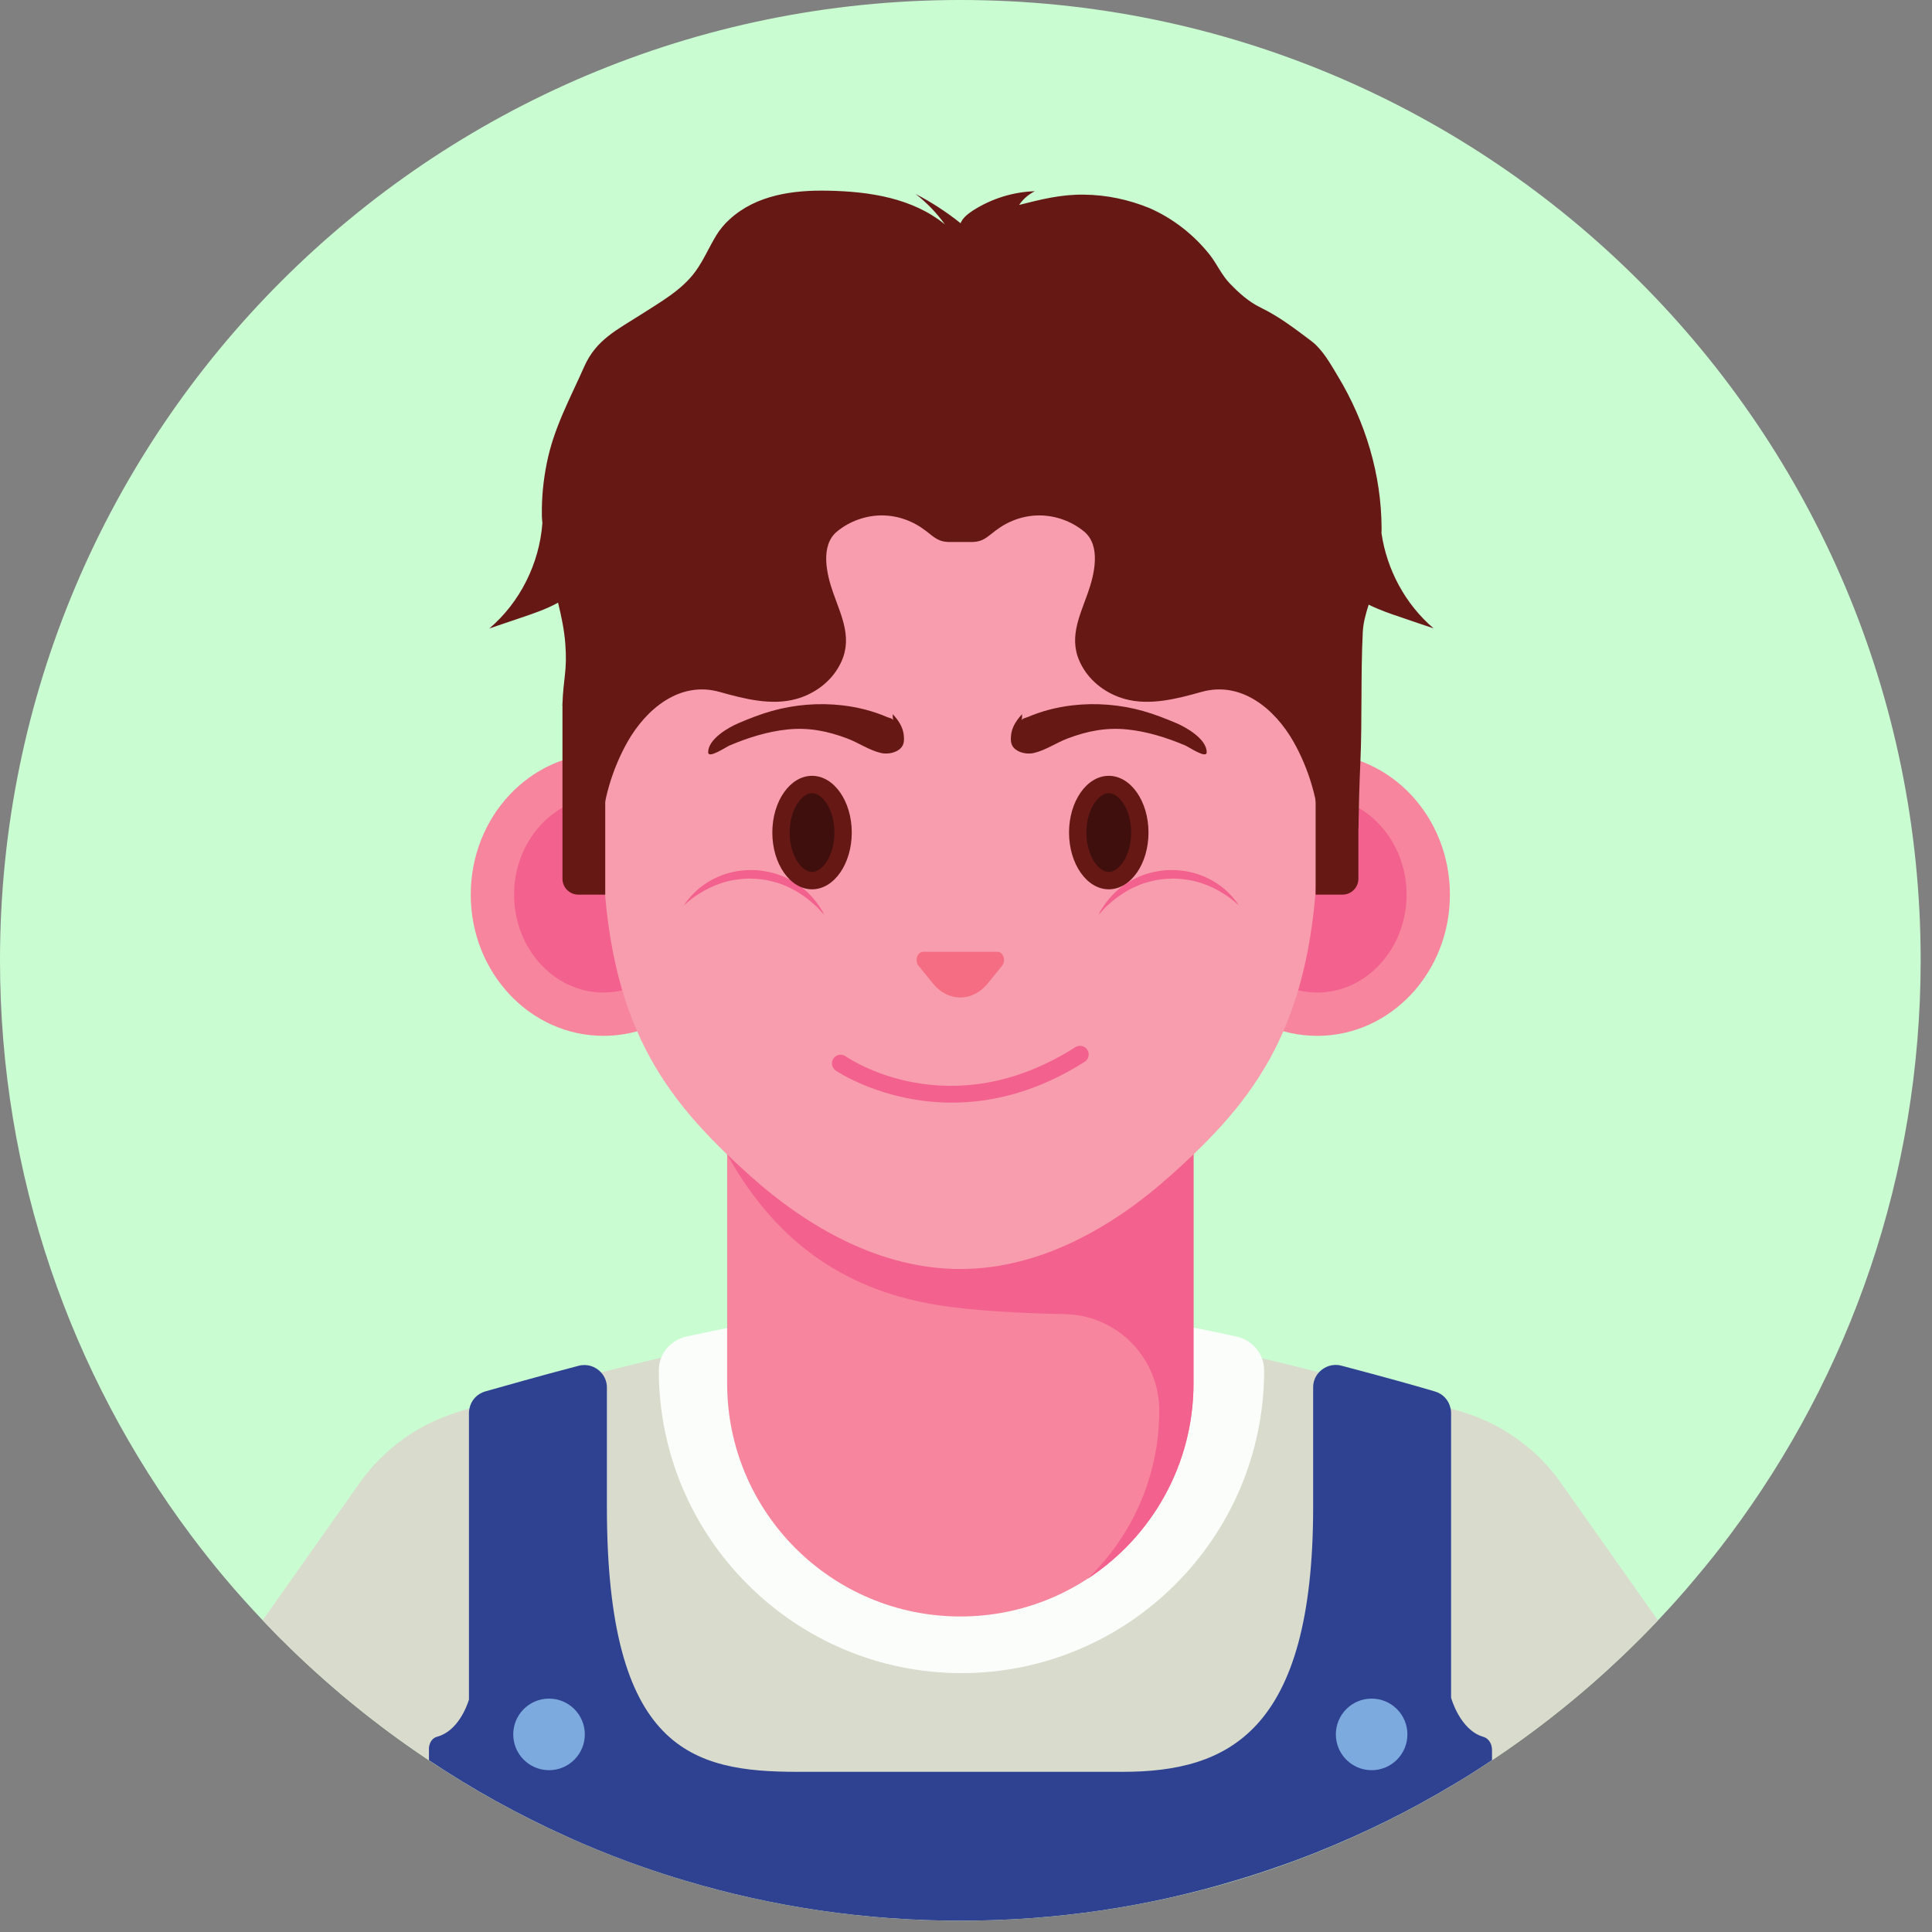 <svg width="85" height="85" viewBox="0 0 85 85" fill="none" xmlns="http://www.w3.org/2000/svg">
<rect x="0" y="0" width="85" height="85" fill="#808080" stroke="none"/>
<path d="M84.501 42.247C84.501 51.731 81.378 60.483 76.111 67.531C75.635 68.168 75.139 68.793 74.624 69.4C74.338 69.746 74.044 70.086 73.743 70.422C73.476 70.719 73.205 71.013 72.931 71.302C65.231 79.433 54.336 84.501 42.255 84.501C30.177 84.501 19.278 79.433 11.578 71.306L11.574 71.302L11.551 71.279C10.972 70.669 10.411 70.044 9.869 69.4C9.359 68.793 8.867 68.168 8.39 67.531C3.123 60.483 -3.05176e-05 51.731 -3.05176e-05 42.247C-3.05176e-05 18.915 18.915 -3.86546e-06 42.255 -3.86546e-06C65.586 -3.86546e-06 84.501 18.915 84.501 42.247Z" fill="#CAFCD2"/>
<path d="M72.939 71.282L72.927 71.305L72.921 71.311C72.846 71.392 72.77 71.473 72.69 71.549C72.545 71.705 72.4 71.855 72.244 72.012C72.145 72.11 72.041 72.214 71.937 72.313C71.786 72.469 71.63 72.614 71.479 72.759C71.375 72.863 71.271 72.961 71.161 73.06C71.01 73.204 70.854 73.349 70.698 73.494C69.117 74.936 67.432 76.256 65.642 77.443H65.636C64.618 78.127 63.563 78.758 62.486 79.348C61.531 79.87 60.553 80.356 59.556 80.802C58.456 81.294 57.333 81.746 56.186 82.139C55.59 82.348 54.987 82.545 54.374 82.725C50.534 83.888 46.464 84.502 42.254 84.502C38.044 84.502 33.973 83.888 30.128 82.736C29.521 82.556 28.913 82.359 28.316 82.151C27.413 81.838 26.521 81.491 25.647 81.115C25.409 81.01 25.172 80.912 24.94 80.802C22.815 79.846 20.788 78.723 18.872 77.443C17.076 76.251 15.386 74.93 13.805 73.488C13.648 73.349 13.492 73.204 13.336 73.054C13.232 72.961 13.122 72.857 13.023 72.759C12.867 72.614 12.71 72.463 12.566 72.313C12.461 72.214 12.357 72.11 12.253 72.012C12.108 71.855 11.952 71.705 11.807 71.549C11.726 71.468 11.651 71.386 11.575 71.305H11.57L11.558 71.282L15.814 65.254C16.874 63.754 18.391 62.66 20.14 62.127L20.18 62.11C20.325 62.063 20.476 62.023 20.632 61.971L20.655 61.965C21.35 61.757 22.137 61.536 22.994 61.299C24.048 61.004 25.212 60.691 26.44 60.378C26.527 60.355 26.614 60.338 26.701 60.315C27.563 60.095 28.461 59.875 29.376 59.666C33.719 58.676 38.478 57.842 42.242 57.836H42.26C46.024 57.842 50.784 58.676 55.121 59.666C56.03 59.875 56.916 60.089 57.773 60.309C57.86 60.332 57.946 60.355 58.033 60.373C59.273 60.691 60.448 61.004 61.508 61.299C62.353 61.536 63.129 61.757 63.818 61.965L63.842 61.971C64.003 62.017 64.166 62.063 64.316 62.11L64.363 62.127C65.347 62.428 66.256 62.903 67.05 63.534C67.223 63.667 67.391 63.812 67.553 63.957C67.97 64.345 68.347 64.779 68.682 65.254L72.939 71.282Z" fill="#D9DCCC"/>
<path d="M55.617 60.294C55.617 67.635 49.642 73.61 42.3 73.61C34.959 73.61 28.985 67.635 28.985 60.294V60.281C28.985 59.568 29.501 58.955 30.198 58.803C34.344 57.899 38.747 57.183 42.293 57.179H42.312C45.858 57.183 50.261 57.899 54.403 58.803C55.1 58.955 55.616 59.568 55.617 60.281V60.294Z" fill="#FAFDFA"/>
<path d="M65.642 76.991V77.443H65.636C64.618 78.127 63.563 78.758 62.486 79.348C61.531 79.87 60.553 80.356 59.556 80.802C58.456 81.294 57.333 81.746 56.186 82.139C55.59 82.348 54.988 82.545 54.374 82.725C50.534 83.888 46.464 84.502 42.254 84.502C38.044 84.502 33.973 83.888 30.128 82.736C29.521 82.556 28.913 82.359 28.316 82.151C27.413 81.838 26.521 81.491 25.647 81.115C25.409 81.01 25.172 80.912 24.94 80.802C22.815 79.846 20.788 78.723 18.872 77.443V76.899C18.889 76.679 19.016 76.459 19.236 76.407C20.14 76.164 20.545 75.063 20.632 74.774V62.168C20.632 62.098 20.638 62.029 20.655 61.965C20.724 61.612 20.985 61.322 21.344 61.218C21.86 61.073 22.41 60.917 22.994 60.755C23.765 60.54 24.587 60.315 25.456 60.089C25.832 59.99 26.203 60.118 26.44 60.378C26.602 60.552 26.701 60.784 26.701 61.044V66.302C26.701 77.012 30.459 77.953 35.091 77.953H49.382C54.026 77.953 57.773 76.216 57.773 66.302V61.038C57.773 60.778 57.871 60.546 58.033 60.373C58.271 60.118 58.641 59.984 59.012 60.083C59.892 60.315 60.732 60.54 61.508 60.755C62.087 60.917 62.626 61.067 63.129 61.218C63.488 61.322 63.749 61.612 63.818 61.965C63.836 62.029 63.842 62.098 63.842 62.168V74.693C63.842 74.693 64.23 76.117 65.26 76.413C65.475 76.476 65.608 76.673 65.636 76.899L65.642 76.991Z" fill="#2F4292"/>
<path d="M52.509 60.833V47.06H31.992V60.834L31.991 60.859C31.991 66.525 36.584 71.118 42.251 71.118C47.917 71.118 52.51 66.525 52.51 60.859L52.509 60.833Z" fill="#F6859D"/>
<path d="M51.003 47.06H31.992V50.793C34.326 54.984 37.533 56.807 41.236 57.413C42.773 57.666 44.878 57.775 46.854 57.816C49.161 57.862 51.003 59.754 51.003 62.062C51.003 64.968 49.794 67.592 47.853 69.457C50.656 67.626 52.509 64.457 52.509 60.861V57.779V47.06H51.003Z" fill="#F3618E"/>
<path d="M32.39 39.36C32.39 42.792 29.776 45.573 26.551 45.573C23.326 45.573 20.711 42.792 20.711 39.36C20.711 35.929 23.326 33.148 26.551 33.148C29.776 33.148 32.39 35.929 32.39 39.36Z" fill="#F6859D"/>
<path d="M26.55 43.667C24.382 43.667 22.618 41.735 22.618 39.36C22.618 36.986 24.382 35.054 26.55 35.054C28.719 35.054 30.483 36.986 30.483 39.36C30.483 41.735 28.719 43.667 26.55 43.667Z" fill="#F3618E"/>
<path d="M63.79 39.36C63.79 42.792 61.175 45.573 57.951 45.573C54.725 45.573 52.111 42.792 52.111 39.36C52.111 35.929 54.725 33.148 57.951 33.148C61.175 33.148 63.79 35.929 63.79 39.36Z" fill="#F6859D"/>
<path d="M57.95 43.667C55.782 43.667 54.018 41.735 54.018 39.36C54.018 36.986 55.782 35.054 57.95 35.054C60.119 35.054 61.883 36.986 61.883 39.36C61.883 41.735 60.119 43.667 57.95 43.667Z" fill="#F3618E"/>
<path d="M48.762 14.606C53.864 14.606 57.999 18.741 57.999 23.843V37.4H57.976C57.789 45.088 55.268 48.36 51.474 51.743C48.88 54.057 45.693 55.831 42.245 55.831C38.778 55.831 35.575 54.042 32.978 51.708C29.206 48.318 26.701 45.061 26.514 37.4C26.506 37.091 26.502 36.774 26.502 36.454V23.843C26.502 18.741 30.638 14.606 35.739 14.606H48.762Z" fill="#F89DAD"/>
<path d="M48.326 40.255C48.326 40.255 48.339 40.23 48.364 40.183C48.391 40.137 48.42 40.064 48.477 39.982C48.584 39.813 48.746 39.574 48.993 39.328C49.237 39.082 49.567 38.829 49.965 38.64C50.361 38.442 50.827 38.324 51.297 38.285C51.416 38.282 51.531 38.275 51.652 38.28C51.762 38.282 51.88 38.292 51.999 38.305C52.232 38.331 52.454 38.385 52.665 38.449C53.086 38.584 53.449 38.785 53.724 38.998C54.003 39.206 54.193 39.426 54.321 39.578C54.387 39.653 54.428 39.721 54.459 39.764C54.489 39.807 54.506 39.831 54.506 39.831C54.506 39.831 54.419 39.758 54.268 39.631C54.119 39.504 53.89 39.343 53.603 39.181C53.317 39.02 52.965 38.871 52.573 38.772C52.378 38.722 52.171 38.694 51.962 38.671C51.861 38.662 51.757 38.655 51.642 38.655C51.539 38.652 51.429 38.662 51.323 38.666C51.11 38.681 50.897 38.709 50.692 38.759C50.489 38.811 50.287 38.866 50.102 38.946C49.726 39.095 49.399 39.295 49.136 39.493C48.876 39.693 48.666 39.88 48.536 40.026C48.403 40.172 48.326 40.255 48.326 40.255Z" fill="#F3618E"/>
<path d="M36.268 40.255C36.268 40.255 36.191 40.172 36.057 40.026C35.928 39.88 35.718 39.693 35.457 39.493C35.194 39.295 34.867 39.095 34.492 38.946C34.306 38.866 34.105 38.811 33.901 38.759C33.697 38.709 33.484 38.681 33.27 38.666C33.164 38.662 33.055 38.652 32.951 38.655C32.836 38.655 32.732 38.662 32.631 38.671C32.423 38.694 32.215 38.722 32.02 38.772C31.629 38.871 31.277 39.02 30.99 39.181C30.704 39.343 30.474 39.504 30.325 39.631C30.174 39.758 30.088 39.831 30.088 39.831C30.088 39.831 30.104 39.807 30.134 39.764C30.165 39.721 30.207 39.653 30.273 39.578C30.401 39.426 30.59 39.206 30.87 38.998C31.145 38.785 31.508 38.584 31.928 38.449C32.14 38.385 32.362 38.331 32.594 38.305C32.713 38.292 32.832 38.282 32.941 38.28C33.062 38.275 33.178 38.282 33.296 38.285C33.767 38.324 34.233 38.442 34.628 38.64C35.027 38.829 35.356 39.082 35.6 39.328C35.847 39.574 36.01 39.813 36.117 39.982C36.174 40.064 36.202 40.137 36.229 40.183C36.254 40.23 36.268 40.255 36.268 40.255Z" fill="#F3618E"/>
<path d="M63.071 27.644C62.614 27.493 62.156 27.337 61.705 27.181C61.201 27.013 60.691 26.839 60.216 26.602C60.089 27.001 59.973 27.407 59.956 27.829C59.863 29.711 59.933 31.628 59.852 33.522C59.805 34.5 59.782 35.479 59.765 36.475C59.765 36.284 59.047 35.843 58.914 35.739C58.508 35.427 58.051 35.201 58.022 34.651C57.993 33.95 57.97 33.249 57.889 32.555C57.843 32.166 57.669 31.732 57.692 31.35C57.727 30.927 57.779 30.499 57.808 30.076C57.871 29.138 57.918 28.194 57.819 27.256C57.605 25.177 56.928 23.162 55.642 21.512C53.667 18.987 50.616 17.482 47.437 17.482H37.072C31.304 17.482 26.625 22.218 26.625 28.067V31.738C26.515 31.738 24.743 31.17 24.743 31.026C24.784 29.792 24.963 29.549 24.871 28.316C24.824 27.708 24.697 27.105 24.552 26.515C24.031 26.805 23.458 26.995 22.896 27.186C22.439 27.343 21.981 27.493 21.529 27.65C22.884 26.498 23.73 24.789 23.863 23.017V23.011C23.852 22.901 23.84 22.786 23.84 22.676C23.828 21.9 23.904 21.124 24.06 20.359C24.367 18.825 25.079 17.539 25.705 16.126C26.232 14.939 27.141 14.517 28.218 13.828C29.069 13.277 29.995 12.768 30.598 11.94C30.956 11.447 31.194 10.88 31.507 10.365C31.669 10.098 31.871 9.855 32.103 9.647C33.279 8.57 34.917 8.355 36.446 8.39C38.241 8.425 40.146 8.709 41.571 9.872C41.212 9.369 40.772 8.917 40.285 8.535C40.98 8.894 41.646 9.328 42.26 9.82C42.358 9.583 42.578 9.415 42.793 9.27C43.609 8.744 44.565 8.442 45.532 8.413C45.254 8.547 45.01 8.761 44.837 9.016C45.798 8.772 46.69 8.547 47.697 8.564C48.693 8.575 49.637 8.778 50.558 9.149C51.594 9.6 52.509 10.313 53.216 11.199C53.534 11.604 53.749 12.102 54.102 12.467C54.501 12.884 54.936 13.277 55.462 13.532C56.273 13.926 56.951 14.447 57.669 14.986C58.19 15.374 58.531 16.005 58.867 16.561C60.078 18.57 60.773 20.875 60.784 23.231C60.784 23.301 60.784 23.376 60.778 23.446C61.01 25.056 61.826 26.584 63.071 27.644Z" fill="#661815"/>
<path d="M25.446 39.36H26.628V31.025H24.746V38.661C24.746 39.047 25.059 39.36 25.446 39.36Z" fill="#661815"/>
<path d="M59.064 39.36H57.882V31.025H59.764V38.661C59.764 39.047 59.451 39.36 59.064 39.36Z" fill="#661815"/>
<path d="M59.313 32.438C59.197 33.22 59.087 34.095 58.833 34.848C58.665 35.34 58.068 36.069 58.068 36.602C57.999 35.235 57.588 33.834 56.91 32.635C56.094 31.2 54.623 29.948 52.862 30.441C51.791 30.742 50.575 31.06 49.475 30.748C48.693 30.528 47.987 30.012 47.599 29.3C46.962 28.16 47.483 27.163 47.865 26.075C48.143 25.293 48.456 24.008 47.692 23.382C47.142 22.931 46.435 22.676 45.723 22.676C45.016 22.676 44.345 22.925 43.789 23.353C43.407 23.643 43.239 23.851 42.712 23.846H41.808C41.281 23.851 41.113 23.643 40.731 23.353C40.175 22.925 39.504 22.676 38.797 22.676C38.085 22.676 37.378 22.931 36.828 23.382C36.064 24.008 36.377 25.293 36.655 26.075C37.037 27.163 37.558 28.16 36.921 29.3C36.533 30.012 35.827 30.528 35.045 30.748C33.945 31.06 32.728 30.742 31.657 30.441C29.897 29.948 28.426 31.2 27.61 32.635C26.932 33.834 26.521 35.235 26.452 36.602C26.452 36.069 25.855 35.34 25.687 34.848C25.432 34.095 25.322 33.22 25.207 32.438C24.946 30.684 24.865 28.901 24.969 27.134C25.033 26.162 25.276 25.403 25.583 24.5C25.849 23.724 25.826 22.867 26.093 22.062C26.573 20.585 27.471 19.276 28.623 18.251C32.126 15.13 37.332 14.569 41.797 14.569C41.953 14.569 42.109 14.569 42.26 14.575C42.41 14.569 42.567 14.569 42.723 14.569C47.188 14.569 52.394 15.13 55.897 18.251C57.049 19.276 57.947 20.585 58.428 22.062C58.694 22.867 58.671 23.724 58.937 24.5C59.244 25.403 59.487 26.162 59.551 27.134C59.655 28.901 59.574 30.684 59.313 32.438Z" fill="#661815"/>
<path d="M44.087 42.49L43.449 43.276C42.787 44.089 41.714 44.089 41.052 43.276L40.414 42.49C40.229 42.263 40.36 41.875 40.621 41.875H43.88C44.141 41.875 44.272 42.263 44.087 42.49Z" fill="#F46D82"/>
<path d="M50.529 36.629C50.529 38.008 49.747 39.126 48.782 39.126C47.816 39.126 47.033 38.008 47.033 36.629C47.033 35.25 47.816 34.133 48.782 34.133C49.747 34.133 50.529 35.25 50.529 36.629Z" fill="#661815"/>
<path d="M48.782 38.363C48.316 38.363 47.796 37.621 47.796 36.63C47.796 35.637 48.316 34.895 48.782 34.895C49.247 34.895 49.767 35.637 49.767 36.63C49.767 37.621 49.247 38.363 48.782 38.363Z" fill="#3F0F0E"/>
<path d="M33.979 36.629C33.979 38.008 34.761 39.126 35.727 39.126C36.692 39.126 37.474 38.008 37.474 36.629C37.474 35.25 36.692 34.133 35.727 34.133C34.761 34.133 33.979 35.25 33.979 36.629Z" fill="#661815"/>
<path d="M35.727 38.363C35.262 38.363 34.742 37.621 34.742 36.63C34.742 35.637 35.262 34.895 35.727 34.895C36.192 34.895 36.712 35.637 36.712 36.63C36.712 37.621 36.192 38.363 35.727 38.363Z" fill="#3F0F0E"/>
<path d="M37.077 31.034C36.032 30.91 34.954 31 33.957 31.28C33.455 31.421 32.968 31.614 32.488 31.817C32.063 31.996 31.156 32.512 31.156 33.095C31.156 33.402 31.929 32.869 32.116 32.79C32.925 32.45 33.776 32.182 34.653 32.093C35.579 31.998 36.408 32.163 37.271 32.488C37.767 32.675 38.238 33.005 38.753 33.127C39.043 33.197 39.434 33.127 39.642 32.901C39.782 32.748 39.782 32.549 39.763 32.352C39.739 32.1 39.627 31.862 39.478 31.66C39.417 31.576 39.349 31.497 39.279 31.42C39.273 31.513 39.279 31.606 39.297 31.697C39.28 31.607 39.104 31.58 39.037 31.551C38.418 31.284 37.754 31.114 37.077 31.034Z" fill="#661815"/>
<path d="M47.168 31.034C48.214 30.91 49.291 31 50.288 31.28C50.791 31.421 51.278 31.614 51.757 31.817C52.183 31.996 53.089 32.512 53.089 33.095C53.089 33.402 52.317 32.869 52.13 32.79C51.32 32.45 50.469 32.182 49.593 32.093C48.666 31.998 47.837 32.163 46.974 32.488C46.478 32.675 46.008 33.005 45.493 33.127C45.203 33.197 44.812 33.127 44.604 32.901C44.463 32.748 44.463 32.549 44.482 32.352C44.506 32.1 44.619 31.862 44.767 31.66C44.829 31.576 44.897 31.497 44.966 31.42C44.972 31.513 44.966 31.606 44.948 31.697C44.966 31.607 45.142 31.58 45.208 31.551C45.828 31.284 46.491 31.114 47.168 31.034Z" fill="#661815"/>
<path d="M41.879 48.511C38.847 48.511 36.798 47.12 36.766 47.098C36.593 46.978 36.551 46.74 36.671 46.568C36.791 46.395 37.028 46.351 37.202 46.472C37.388 46.6 41.809 49.577 47.312 46.071C47.489 45.958 47.725 46.01 47.839 46.188C47.952 46.365 47.9 46.601 47.722 46.714C45.587 48.074 43.579 48.511 41.879 48.511Z" fill="#F3618E"/>
<path d="M25.729 76.306C25.729 77.176 25.024 77.881 24.155 77.881C23.285 77.881 22.581 77.176 22.581 76.306C22.581 75.437 23.285 74.732 24.155 74.732C25.024 74.732 25.729 75.437 25.729 76.306Z" fill="#7CAADE"/>
<path d="M61.92 76.306C61.92 77.176 61.216 77.881 60.346 77.881C59.477 77.881 58.772 77.176 58.772 76.306C58.772 75.437 59.477 74.732 60.346 74.732C61.216 74.732 61.92 75.437 61.92 76.306Z" fill="#7CAADE"/>
</svg>
